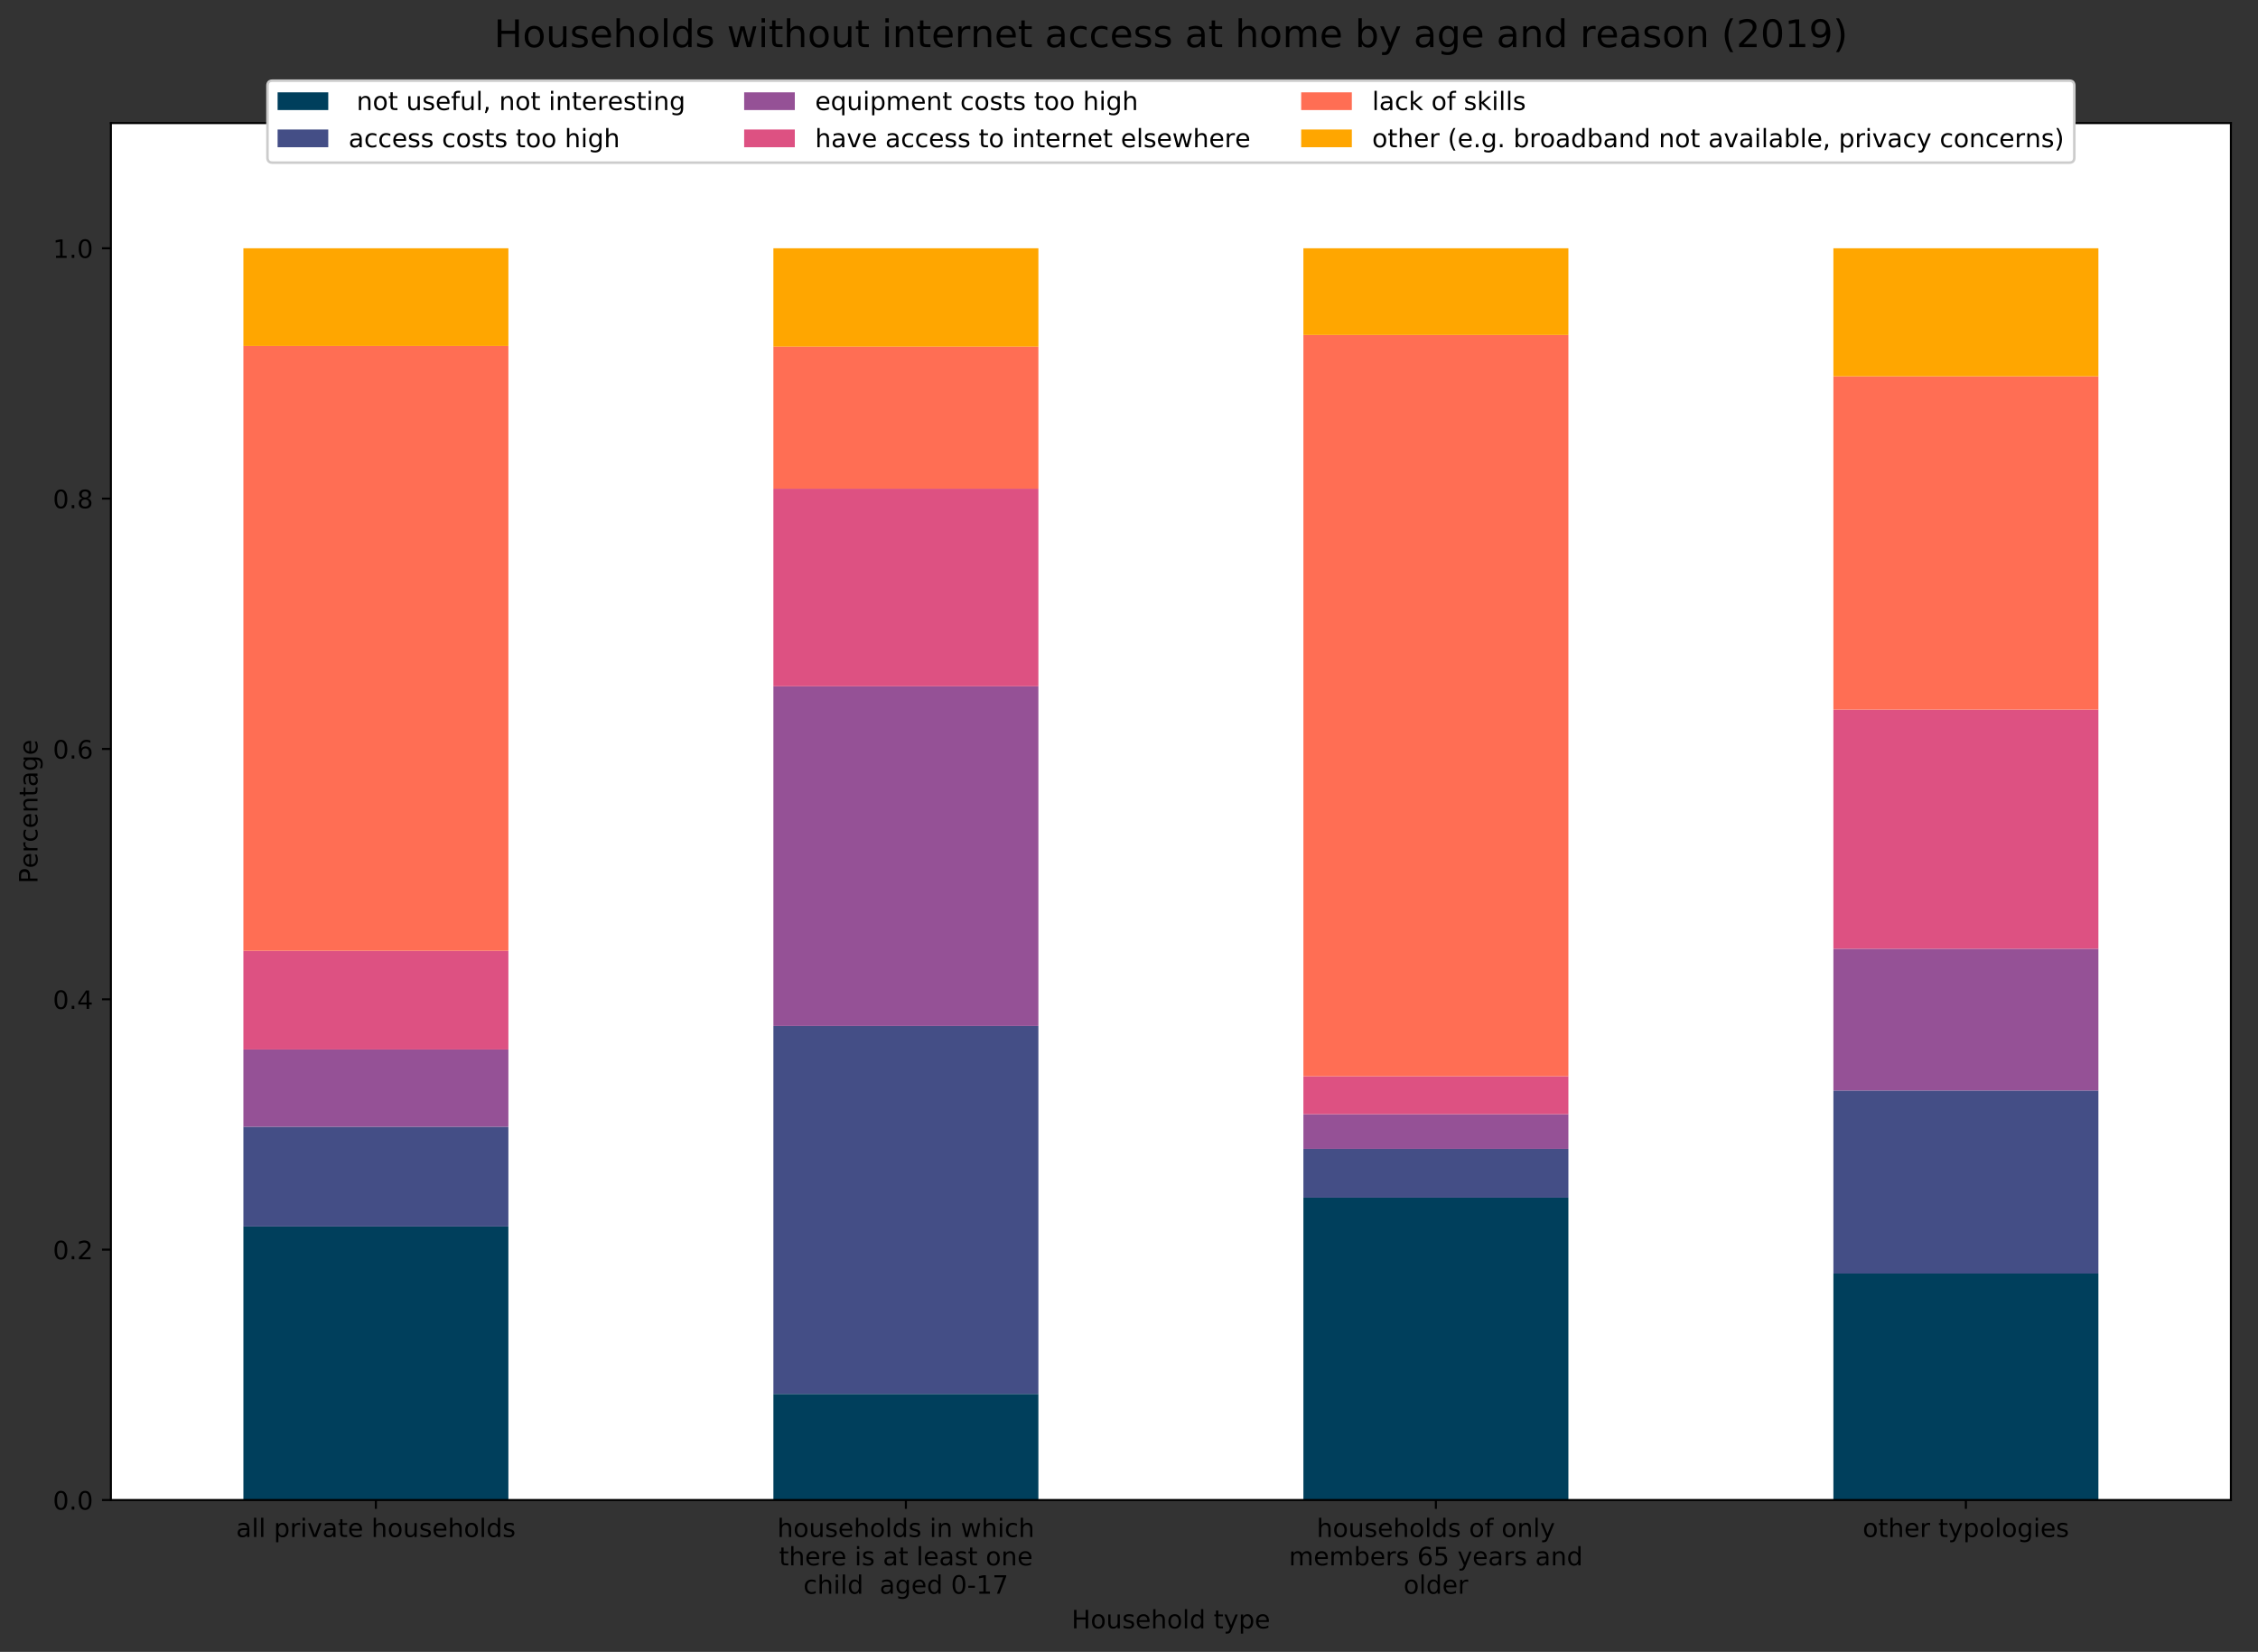 <?xml version="1.0" encoding="utf-8" standalone="no"?>
<!DOCTYPE svg PUBLIC "-//W3C//DTD SVG 1.1//EN"
  "http://www.w3.org/Graphics/SVG/1.1/DTD/svg11.dtd">
<!-- Created with matplotlib (https://matplotlib.org/) -->
<svg height="652.15pt" version="1.1" viewBox="0 0 891.481 652.15" width="891.481pt" xmlns="http://www.w3.org/2000/svg" xmlns:xlink="http://www.w3.org/1999/xlink">
 <rect x="0" y="0" width="891.481" height="652.15" fill="#333333" stroke="none"/>
 <defs>
  <style type="text/css">
*{stroke-linecap:butt;stroke-linejoin:round;}
  </style>
 </defs>
 <g id="figure_1">
  <g id="patch_1">
   <path d="M 0 652.15 
L 891.481 652.15 
L 891.481 0 
L 0 0 
z
" style="fill:none;"/>
  </g>
  <g id="axes_1">
   <g id="patch_2">
    <path d="M 43.781 592.198 
L 880.781 592.198 
L 880.781 48.598 
L 43.781 48.598 
z
" style="fill:#ffffff;"/>
   </g>
   <g id="patch_3">
    <path clip-path="url(#p4913db0844)" d="M 96.094 592.198 
L 200.719 592.198 
L 200.719 484.214 
L 96.094 484.214 
z
" style="fill:#003f5c;"/>
   </g>
   <g id="patch_4">
    <path clip-path="url(#p4913db0844)" d="M 305.344 592.198 
L 409.969 592.198 
L 409.969 550.311 
L 305.344 550.311 
z
" style="fill:#003f5c;"/>
   </g>
   <g id="patch_5">
    <path clip-path="url(#p4913db0844)" d="M 514.594 592.198 
L 619.219 592.198 
L 619.219 472.824 
L 514.594 472.824 
z
" style="fill:#003f5c;"/>
   </g>
   <g id="patch_6">
    <path clip-path="url(#p4913db0844)" d="M 723.844 592.198 
L 828.469 592.198 
L 828.469 502.802 
L 723.844 502.802 
z
" style="fill:#003f5c;"/>
   </g>
   <g id="patch_7">
    <path clip-path="url(#p4913db0844)" d="M 96.094 484.214 
L 200.719 484.214 
L 200.719 444.832 
L 96.094 444.832 
z
" style="fill:#444e86;"/>
   </g>
   <g id="patch_8">
    <path clip-path="url(#p4913db0844)" d="M 305.344 550.311 
L 409.969 550.311 
L 409.969 405.054 
L 305.344 405.054 
z
" style="fill:#444e86;"/>
   </g>
   <g id="patch_9">
    <path clip-path="url(#p4913db0844)" d="M 514.594 472.824 
L 619.219 472.824 
L 619.219 453.57 
L 514.594 453.57 
z
" style="fill:#444e86;"/>
   </g>
   <g id="patch_10">
    <path clip-path="url(#p4913db0844)" d="M 723.844 502.802 
L 828.469 502.802 
L 828.469 430.534 
L 723.844 430.534 
z
" style="fill:#444e86;"/>
   </g>
   <g id="patch_11">
    <path clip-path="url(#p4913db0844)" d="M 96.094 444.832 
L 200.719 444.832 
L 200.719 414.343 
L 96.094 414.343 
z
" style="fill:#955196;"/>
   </g>
   <g id="patch_12">
    <path clip-path="url(#p4913db0844)" d="M 305.344 405.054 
L 409.969 405.054 
L 409.969 270.941 
L 305.344 270.941 
z
" style="fill:#955196;"/>
   </g>
   <g id="patch_13">
    <path clip-path="url(#p4913db0844)" d="M 514.594 453.57 
L 619.219 453.57 
L 619.219 439.878 
L 514.594 439.878 
z
" style="fill:#955196;"/>
   </g>
   <g id="patch_14">
    <path clip-path="url(#p4913db0844)" d="M 723.844 430.534 
L 828.469 430.534 
L 828.469 374.557 
L 723.844 374.557 
z
" style="fill:#955196;"/>
   </g>
   <g id="patch_15">
    <path clip-path="url(#p4913db0844)" d="M 96.094 414.343 
L 200.719 414.343 
L 200.719 375.384 
L 96.094 375.384 
z
" style="fill:#dd5182;"/>
   </g>
   <g id="patch_16">
    <path clip-path="url(#p4913db0844)" d="M 305.344 270.941 
L 409.969 270.941 
L 409.969 192.933 
L 305.344 192.933 
z
" style="fill:#dd5182;"/>
   </g>
   <g id="patch_17">
    <path clip-path="url(#p4913db0844)" d="M 514.594 439.878 
L 619.219 439.878 
L 619.219 424.903 
L 514.594 424.903 
z
" style="fill:#dd5182;"/>
   </g>
   <g id="patch_18">
    <path clip-path="url(#p4913db0844)" d="M 723.844 374.557 
L 828.469 374.557 
L 828.469 280.149 
L 723.844 280.149 
z
" style="fill:#dd5182;"/>
   </g>
   <g id="patch_19">
    <path clip-path="url(#p4913db0844)" d="M 96.094 375.384 
L 200.719 375.384 
L 200.719 136.551 
L 96.094 136.551 
z
" style="fill:#ff6e54;"/>
   </g>
   <g id="patch_20">
    <path clip-path="url(#p4913db0844)" d="M 305.344 192.933 
L 409.969 192.933 
L 409.969 136.828 
L 305.344 136.828 
z
" style="fill:#ff6e54;"/>
   </g>
   <g id="patch_21">
    <path clip-path="url(#p4913db0844)" d="M 514.594 424.903 
L 619.219 424.903 
L 619.219 132.245 
L 514.594 132.245 
z
" style="fill:#ff6e54;"/>
   </g>
   <g id="patch_22">
    <path clip-path="url(#p4913db0844)" d="M 723.844 280.149 
L 828.469 280.149 
L 828.469 148.562 
L 723.844 148.562 
z
" style="fill:#ff6e54;"/>
   </g>
   <g id="patch_23">
    <path clip-path="url(#p4913db0844)" d="M 96.094 136.551 
L 200.719 136.551 
L 200.719 98.016 
L 96.094 98.016 
z
" style="fill:#ffa600;"/>
   </g>
   <g id="patch_24">
    <path clip-path="url(#p4913db0844)" d="M 305.344 136.828 
L 409.969 136.828 
L 409.969 98.016 
L 305.344 98.016 
z
" style="fill:#ffa600;"/>
   </g>
   <g id="patch_25">
    <path clip-path="url(#p4913db0844)" d="M 514.594 132.245 
L 619.219 132.245 
L 619.219 98.016 
L 514.594 98.016 
z
" style="fill:#ffa600;"/>
   </g>
   <g id="patch_26">
    <path clip-path="url(#p4913db0844)" d="M 723.844 148.562 
L 828.469 148.562 
L 828.469 98.016 
L 723.844 98.016 
z
" style="fill:#ffa600;"/>
   </g>
   <g id="matplotlib.axis_1">
    <g id="xtick_1">
     <g id="line2d_1">
      <defs>
       <path d="M 0 0 
L 0 3.5 
" id="m385affd846" style="stroke:#000000;stroke-width:0.8;"/>
      </defs>
      <g>
       <use style="stroke:#000000;stroke-width:0.8;" x="148.406" xlink:href="#m385affd846" y="592.198"/>
      </g>
     </g>
     <g id="text_1">
      <!-- all private households -->
      <defs>
       <path d="M 34.281 27.484 
Q 23.391 27.484 19.188 25 
Q 14.984 22.516 14.984 16.5 
Q 14.984 11.719 18.141 8.906 
Q 21.297 6.109 26.703 6.109 
Q 34.188 6.109 38.703 11.406 
Q 43.219 16.703 43.219 25.484 
L 43.219 27.484 
z
M 52.203 31.203 
L 52.203 0 
L 43.219 0 
L 43.219 8.297 
Q 40.141 3.328 35.547 0.953 
Q 30.953 -1.422 24.312 -1.422 
Q 15.922 -1.422 10.953 3.297 
Q 6 8.016 6 15.922 
Q 6 25.141 12.172 29.828 
Q 18.359 34.516 30.609 34.516 
L 43.219 34.516 
L 43.219 35.406 
Q 43.219 41.609 39.141 45 
Q 35.062 48.391 27.688 48.391 
Q 23 48.391 18.547 47.266 
Q 14.109 46.141 10.016 43.891 
L 10.016 52.203 
Q 14.938 54.109 19.578 55.047 
Q 24.219 56 28.609 56 
Q 40.484 56 46.344 49.844 
Q 52.203 43.703 52.203 31.203 
z
" id="DejaVuSans-97"/>
       <path d="M 9.422 75.984 
L 18.406 75.984 
L 18.406 0 
L 9.422 0 
z
" id="DejaVuSans-108"/>
       <path id="DejaVuSans-32"/>
       <path d="M 18.109 8.203 
L 18.109 -20.797 
L 9.078 -20.797 
L 9.078 54.688 
L 18.109 54.688 
L 18.109 46.391 
Q 20.953 51.266 25.266 53.625 
Q 29.594 56 35.594 56 
Q 45.562 56 51.781 48.094 
Q 58.016 40.188 58.016 27.297 
Q 58.016 14.406 51.781 6.484 
Q 45.562 -1.422 35.594 -1.422 
Q 29.594 -1.422 25.266 0.953 
Q 20.953 3.328 18.109 8.203 
z
M 48.688 27.297 
Q 48.688 37.203 44.609 42.844 
Q 40.531 48.484 33.406 48.484 
Q 26.266 48.484 22.188 42.844 
Q 18.109 37.203 18.109 27.297 
Q 18.109 17.391 22.188 11.75 
Q 26.266 6.109 33.406 6.109 
Q 40.531 6.109 44.609 11.75 
Q 48.688 17.391 48.688 27.297 
z
" id="DejaVuSans-112"/>
       <path d="M 41.109 46.297 
Q 39.594 47.172 37.812 47.578 
Q 36.031 48 33.891 48 
Q 26.266 48 22.188 43.047 
Q 18.109 38.094 18.109 28.812 
L 18.109 0 
L 9.078 0 
L 9.078 54.688 
L 18.109 54.688 
L 18.109 46.188 
Q 20.953 51.172 25.484 53.578 
Q 30.031 56 36.531 56 
Q 37.453 56 38.578 55.875 
Q 39.703 55.766 41.062 55.516 
z
" id="DejaVuSans-114"/>
       <path d="M 9.422 54.688 
L 18.406 54.688 
L 18.406 0 
L 9.422 0 
z
M 9.422 75.984 
L 18.406 75.984 
L 18.406 64.594 
L 9.422 64.594 
z
" id="DejaVuSans-105"/>
       <path d="M 2.984 54.688 
L 12.5 54.688 
L 29.594 8.797 
L 46.688 54.688 
L 56.203 54.688 
L 35.688 0 
L 23.484 0 
z
" id="DejaVuSans-118"/>
       <path d="M 18.312 70.219 
L 18.312 54.688 
L 36.812 54.688 
L 36.812 47.703 
L 18.312 47.703 
L 18.312 18.016 
Q 18.312 11.328 20.141 9.422 
Q 21.969 7.516 27.594 7.516 
L 36.812 7.516 
L 36.812 0 
L 27.594 0 
Q 17.188 0 13.234 3.875 
Q 9.281 7.766 9.281 18.016 
L 9.281 47.703 
L 2.688 47.703 
L 2.688 54.688 
L 9.281 54.688 
L 9.281 70.219 
z
" id="DejaVuSans-116"/>
       <path d="M 56.203 29.594 
L 56.203 25.203 
L 14.891 25.203 
Q 15.484 15.922 20.484 11.062 
Q 25.484 6.203 34.422 6.203 
Q 39.594 6.203 44.453 7.469 
Q 49.312 8.734 54.109 11.281 
L 54.109 2.781 
Q 49.266 0.734 44.188 -0.344 
Q 39.109 -1.422 33.891 -1.422 
Q 20.797 -1.422 13.156 6.188 
Q 5.516 13.812 5.516 26.812 
Q 5.516 40.234 12.766 48.109 
Q 20.016 56 32.328 56 
Q 43.359 56 49.781 48.891 
Q 56.203 41.797 56.203 29.594 
z
M 47.219 32.234 
Q 47.125 39.594 43.094 43.984 
Q 39.062 48.391 32.422 48.391 
Q 24.906 48.391 20.391 44.141 
Q 15.875 39.891 15.188 32.172 
z
" id="DejaVuSans-101"/>
       <path d="M 54.891 33.016 
L 54.891 0 
L 45.906 0 
L 45.906 32.719 
Q 45.906 40.484 42.875 44.328 
Q 39.844 48.188 33.797 48.188 
Q 26.516 48.188 22.312 43.547 
Q 18.109 38.922 18.109 30.906 
L 18.109 0 
L 9.078 0 
L 9.078 75.984 
L 18.109 75.984 
L 18.109 46.188 
Q 21.344 51.125 25.703 53.562 
Q 30.078 56 35.797 56 
Q 45.219 56 50.047 50.172 
Q 54.891 44.344 54.891 33.016 
z
" id="DejaVuSans-104"/>
       <path d="M 30.609 48.391 
Q 23.391 48.391 19.188 42.75 
Q 14.984 37.109 14.984 27.297 
Q 14.984 17.484 19.156 11.844 
Q 23.344 6.203 30.609 6.203 
Q 37.797 6.203 41.984 11.859 
Q 46.188 17.531 46.188 27.297 
Q 46.188 37.016 41.984 42.703 
Q 37.797 48.391 30.609 48.391 
z
M 30.609 56 
Q 42.328 56 49.016 48.375 
Q 55.719 40.766 55.719 27.297 
Q 55.719 13.875 49.016 6.219 
Q 42.328 -1.422 30.609 -1.422 
Q 18.844 -1.422 12.172 6.219 
Q 5.516 13.875 5.516 27.297 
Q 5.516 40.766 12.172 48.375 
Q 18.844 56 30.609 56 
z
" id="DejaVuSans-111"/>
       <path d="M 8.5 21.578 
L 8.5 54.688 
L 17.484 54.688 
L 17.484 21.922 
Q 17.484 14.156 20.5 10.266 
Q 23.531 6.391 29.594 6.391 
Q 36.859 6.391 41.078 11.031 
Q 45.312 15.672 45.312 23.688 
L 45.312 54.688 
L 54.297 54.688 
L 54.297 0 
L 45.312 0 
L 45.312 8.406 
Q 42.047 3.422 37.719 1 
Q 33.406 -1.422 27.688 -1.422 
Q 18.266 -1.422 13.375 4.438 
Q 8.5 10.297 8.5 21.578 
z
M 31.109 56 
z
" id="DejaVuSans-117"/>
       <path d="M 44.281 53.078 
L 44.281 44.578 
Q 40.484 46.531 36.375 47.5 
Q 32.281 48.484 27.875 48.484 
Q 21.188 48.484 17.844 46.438 
Q 14.5 44.391 14.5 40.281 
Q 14.5 37.156 16.891 35.375 
Q 19.281 33.594 26.516 31.984 
L 29.594 31.297 
Q 39.156 29.25 43.188 25.516 
Q 47.219 21.781 47.219 15.094 
Q 47.219 7.469 41.188 3.016 
Q 35.156 -1.422 24.609 -1.422 
Q 20.219 -1.422 15.453 -0.562 
Q 10.688 0.297 5.422 2 
L 5.422 11.281 
Q 10.406 8.688 15.234 7.391 
Q 20.062 6.109 24.812 6.109 
Q 31.156 6.109 34.562 8.281 
Q 37.984 10.453 37.984 14.406 
Q 37.984 18.062 35.516 20.016 
Q 33.062 21.969 24.703 23.781 
L 21.578 24.516 
Q 13.234 26.266 9.516 29.906 
Q 5.812 33.547 5.812 39.891 
Q 5.812 47.609 11.281 51.797 
Q 16.75 56 26.812 56 
Q 31.781 56 36.172 55.266 
Q 40.578 54.547 44.281 53.078 
z
" id="DejaVuSans-115"/>
       <path d="M 45.406 46.391 
L 45.406 75.984 
L 54.391 75.984 
L 54.391 0 
L 45.406 0 
L 45.406 8.203 
Q 42.578 3.328 38.25 0.953 
Q 33.938 -1.422 27.875 -1.422 
Q 17.969 -1.422 11.734 6.484 
Q 5.516 14.406 5.516 27.297 
Q 5.516 40.188 11.734 48.094 
Q 17.969 56 27.875 56 
Q 33.938 56 38.25 53.625 
Q 42.578 51.266 45.406 46.391 
z
M 14.797 27.297 
Q 14.797 17.391 18.875 11.75 
Q 22.953 6.109 30.078 6.109 
Q 37.203 6.109 41.297 11.75 
Q 45.406 17.391 45.406 27.297 
Q 45.406 37.203 41.297 42.844 
Q 37.203 48.484 30.078 48.484 
Q 22.953 48.484 18.875 42.844 
Q 14.797 37.203 14.797 27.297 
z
" id="DejaVuSans-100"/>
      </defs>
      <g transform="translate(93.233 606.796)scale(0.1 -0.1)">
       <use xlink:href="#DejaVuSans-97"/>
       <use x="61.279" xlink:href="#DejaVuSans-108"/>
       <use x="89.062" xlink:href="#DejaVuSans-108"/>
       <use x="116.846" xlink:href="#DejaVuSans-32"/>
       <use x="148.633" xlink:href="#DejaVuSans-112"/>
       <use x="212.109" xlink:href="#DejaVuSans-114"/>
       <use x="253.223" xlink:href="#DejaVuSans-105"/>
       <use x="281.006" xlink:href="#DejaVuSans-118"/>
       <use x="340.186" xlink:href="#DejaVuSans-97"/>
       <use x="401.465" xlink:href="#DejaVuSans-116"/>
       <use x="440.674" xlink:href="#DejaVuSans-101"/>
       <use x="502.197" xlink:href="#DejaVuSans-32"/>
       <use x="533.984" xlink:href="#DejaVuSans-104"/>
       <use x="597.363" xlink:href="#DejaVuSans-111"/>
       <use x="658.545" xlink:href="#DejaVuSans-117"/>
       <use x="721.924" xlink:href="#DejaVuSans-115"/>
       <use x="774.023" xlink:href="#DejaVuSans-101"/>
       <use x="835.547" xlink:href="#DejaVuSans-104"/>
       <use x="898.926" xlink:href="#DejaVuSans-111"/>
       <use x="960.107" xlink:href="#DejaVuSans-108"/>
       <use x="987.891" xlink:href="#DejaVuSans-100"/>
       <use x="1051.367" xlink:href="#DejaVuSans-115"/>
      </g>
     </g>
    </g>
    <g id="xtick_2">
     <g id="line2d_2">
      <g>
       <use style="stroke:#000000;stroke-width:0.8;" x="357.656" xlink:href="#m385affd846" y="592.198"/>
      </g>
     </g>
     <g id="text_2">
      <!-- households in which -->
      <defs>
       <path d="M 54.891 33.016 
L 54.891 0 
L 45.906 0 
L 45.906 32.719 
Q 45.906 40.484 42.875 44.328 
Q 39.844 48.188 33.797 48.188 
Q 26.516 48.188 22.312 43.547 
Q 18.109 38.922 18.109 30.906 
L 18.109 0 
L 9.078 0 
L 9.078 54.688 
L 18.109 54.688 
L 18.109 46.188 
Q 21.344 51.125 25.703 53.562 
Q 30.078 56 35.797 56 
Q 45.219 56 50.047 50.172 
Q 54.891 44.344 54.891 33.016 
z
" id="DejaVuSans-110"/>
       <path d="M 4.203 54.688 
L 13.188 54.688 
L 24.422 12.016 
L 35.594 54.688 
L 46.188 54.688 
L 57.422 12.016 
L 68.609 54.688 
L 77.594 54.688 
L 63.281 0 
L 52.688 0 
L 40.922 44.828 
L 29.109 0 
L 18.5 0 
z
" id="DejaVuSans-119"/>
       <path d="M 48.781 52.594 
L 48.781 44.188 
Q 44.969 46.297 41.141 47.344 
Q 37.312 48.391 33.406 48.391 
Q 24.656 48.391 19.812 42.844 
Q 14.984 37.312 14.984 27.297 
Q 14.984 17.281 19.812 11.734 
Q 24.656 6.203 33.406 6.203 
Q 37.312 6.203 41.141 7.25 
Q 44.969 8.297 48.781 10.406 
L 48.781 2.094 
Q 45.016 0.344 40.984 -0.531 
Q 36.969 -1.422 32.422 -1.422 
Q 20.062 -1.422 12.781 6.344 
Q 5.516 14.109 5.516 27.297 
Q 5.516 40.672 12.859 48.328 
Q 20.219 56 33.016 56 
Q 37.156 56 41.109 55.141 
Q 45.062 54.297 48.781 52.594 
z
" id="DejaVuSans-99"/>
      </defs>
      <g transform="translate(306.881 606.796)scale(0.1 -0.1)">
       <use xlink:href="#DejaVuSans-104"/>
       <use x="63.379" xlink:href="#DejaVuSans-111"/>
       <use x="124.561" xlink:href="#DejaVuSans-117"/>
       <use x="187.939" xlink:href="#DejaVuSans-115"/>
       <use x="240.039" xlink:href="#DejaVuSans-101"/>
       <use x="301.562" xlink:href="#DejaVuSans-104"/>
       <use x="364.941" xlink:href="#DejaVuSans-111"/>
       <use x="426.123" xlink:href="#DejaVuSans-108"/>
       <use x="453.906" xlink:href="#DejaVuSans-100"/>
       <use x="517.383" xlink:href="#DejaVuSans-115"/>
       <use x="569.482" xlink:href="#DejaVuSans-32"/>
       <use x="601.27" xlink:href="#DejaVuSans-105"/>
       <use x="629.053" xlink:href="#DejaVuSans-110"/>
       <use x="692.432" xlink:href="#DejaVuSans-32"/>
       <use x="724.219" xlink:href="#DejaVuSans-119"/>
       <use x="806.006" xlink:href="#DejaVuSans-104"/>
       <use x="869.385" xlink:href="#DejaVuSans-105"/>
       <use x="897.168" xlink:href="#DejaVuSans-99"/>
       <use x="952.148" xlink:href="#DejaVuSans-104"/>
      </g>
      <!-- there is at least one -->
      <g transform="translate(307.547 617.994)scale(0.1 -0.1)">
       <use xlink:href="#DejaVuSans-116"/>
       <use x="39.209" xlink:href="#DejaVuSans-104"/>
       <use x="102.588" xlink:href="#DejaVuSans-101"/>
       <use x="164.111" xlink:href="#DejaVuSans-114"/>
       <use x="205.193" xlink:href="#DejaVuSans-101"/>
       <use x="266.717" xlink:href="#DejaVuSans-32"/>
       <use x="298.504" xlink:href="#DejaVuSans-105"/>
       <use x="326.287" xlink:href="#DejaVuSans-115"/>
       <use x="378.387" xlink:href="#DejaVuSans-32"/>
       <use x="410.174" xlink:href="#DejaVuSans-97"/>
       <use x="471.453" xlink:href="#DejaVuSans-116"/>
       <use x="510.662" xlink:href="#DejaVuSans-32"/>
       <use x="542.449" xlink:href="#DejaVuSans-108"/>
       <use x="570.232" xlink:href="#DejaVuSans-101"/>
       <use x="631.756" xlink:href="#DejaVuSans-97"/>
       <use x="693.035" xlink:href="#DejaVuSans-115"/>
       <use x="745.135" xlink:href="#DejaVuSans-116"/>
       <use x="784.344" xlink:href="#DejaVuSans-32"/>
       <use x="816.131" xlink:href="#DejaVuSans-111"/>
       <use x="877.312" xlink:href="#DejaVuSans-110"/>
       <use x="940.691" xlink:href="#DejaVuSans-101"/>
      </g>
      <!-- child  aged 0-17 -->
      <defs>
       <path d="M 45.406 27.984 
Q 45.406 37.75 41.375 43.109 
Q 37.359 48.484 30.078 48.484 
Q 22.859 48.484 18.828 43.109 
Q 14.797 37.75 14.797 27.984 
Q 14.797 18.266 18.828 12.891 
Q 22.859 7.516 30.078 7.516 
Q 37.359 7.516 41.375 12.891 
Q 45.406 18.266 45.406 27.984 
z
M 54.391 6.781 
Q 54.391 -7.172 48.188 -13.984 
Q 42 -20.797 29.203 -20.797 
Q 24.469 -20.797 20.266 -20.094 
Q 16.062 -19.391 12.109 -17.922 
L 12.109 -9.188 
Q 16.062 -11.328 19.922 -12.344 
Q 23.781 -13.375 27.781 -13.375 
Q 36.625 -13.375 41.016 -8.766 
Q 45.406 -4.156 45.406 5.172 
L 45.406 9.625 
Q 42.625 4.781 38.281 2.391 
Q 33.938 0 27.875 0 
Q 17.828 0 11.672 7.656 
Q 5.516 15.328 5.516 27.984 
Q 5.516 40.672 11.672 48.328 
Q 17.828 56 27.875 56 
Q 33.938 56 38.281 53.609 
Q 42.625 51.219 45.406 46.391 
L 45.406 54.688 
L 54.391 54.688 
z
" id="DejaVuSans-103"/>
       <path d="M 31.781 66.406 
Q 24.172 66.406 20.328 58.906 
Q 16.5 51.422 16.5 36.375 
Q 16.5 21.391 20.328 13.891 
Q 24.172 6.391 31.781 6.391 
Q 39.453 6.391 43.281 13.891 
Q 47.125 21.391 47.125 36.375 
Q 47.125 51.422 43.281 58.906 
Q 39.453 66.406 31.781 66.406 
z
M 31.781 74.219 
Q 44.047 74.219 50.516 64.516 
Q 56.984 54.828 56.984 36.375 
Q 56.984 17.969 50.516 8.266 
Q 44.047 -1.422 31.781 -1.422 
Q 19.531 -1.422 13.062 8.266 
Q 6.594 17.969 6.594 36.375 
Q 6.594 54.828 13.062 64.516 
Q 19.531 74.219 31.781 74.219 
z
" id="DejaVuSans-48"/>
       <path d="M 4.891 31.391 
L 31.203 31.391 
L 31.203 23.391 
L 4.891 23.391 
z
" id="DejaVuSans-45"/>
       <path d="M 12.406 8.297 
L 28.516 8.297 
L 28.516 63.922 
L 10.984 60.406 
L 10.984 69.391 
L 28.422 72.906 
L 38.281 72.906 
L 38.281 8.297 
L 54.391 8.297 
L 54.391 0 
L 12.406 0 
z
" id="DejaVuSans-49"/>
       <path d="M 8.203 72.906 
L 55.078 72.906 
L 55.078 68.703 
L 28.609 0 
L 18.312 0 
L 43.219 64.594 
L 8.203 64.594 
z
" id="DejaVuSans-55"/>
      </defs>
      <g transform="translate(317.182 629.192)scale(0.1 -0.1)">
       <use xlink:href="#DejaVuSans-99"/>
       <use x="54.98" xlink:href="#DejaVuSans-104"/>
       <use x="118.359" xlink:href="#DejaVuSans-105"/>
       <use x="146.143" xlink:href="#DejaVuSans-108"/>
       <use x="173.926" xlink:href="#DejaVuSans-100"/>
       <use x="237.402" xlink:href="#DejaVuSans-32"/>
       <use x="269.189" xlink:href="#DejaVuSans-32"/>
       <use x="300.977" xlink:href="#DejaVuSans-97"/>
       <use x="362.256" xlink:href="#DejaVuSans-103"/>
       <use x="425.732" xlink:href="#DejaVuSans-101"/>
       <use x="487.256" xlink:href="#DejaVuSans-100"/>
       <use x="550.732" xlink:href="#DejaVuSans-32"/>
       <use x="582.52" xlink:href="#DejaVuSans-48"/>
       <use x="646.143" xlink:href="#DejaVuSans-45"/>
       <use x="682.227" xlink:href="#DejaVuSans-49"/>
       <use x="745.85" xlink:href="#DejaVuSans-55"/>
      </g>
     </g>
    </g>
    <g id="xtick_3">
     <g id="line2d_3">
      <g>
       <use style="stroke:#000000;stroke-width:0.8;" x="566.906" xlink:href="#m385affd846" y="592.198"/>
      </g>
     </g>
     <g id="text_3">
      <!-- households of only -->
      <defs>
       <path d="M 37.109 75.984 
L 37.109 68.5 
L 28.516 68.5 
Q 23.688 68.5 21.797 66.547 
Q 19.922 64.594 19.922 59.516 
L 19.922 54.688 
L 34.719 54.688 
L 34.719 47.703 
L 19.922 47.703 
L 19.922 0 
L 10.891 0 
L 10.891 47.703 
L 2.297 47.703 
L 2.297 54.688 
L 10.891 54.688 
L 10.891 58.5 
Q 10.891 67.625 15.141 71.797 
Q 19.391 75.984 28.609 75.984 
z
" id="DejaVuSans-102"/>
       <path d="M 32.172 -5.078 
Q 28.375 -14.844 24.75 -17.812 
Q 21.141 -20.797 15.094 -20.797 
L 7.906 -20.797 
L 7.906 -13.281 
L 13.188 -13.281 
Q 16.891 -13.281 18.938 -11.516 
Q 21 -9.766 23.484 -3.219 
L 25.094 0.875 
L 2.984 54.688 
L 12.5 54.688 
L 29.594 11.922 
L 46.688 54.688 
L 56.203 54.688 
z
" id="DejaVuSans-121"/>
      </defs>
      <g transform="translate(519.858 606.796)scale(0.1 -0.1)">
       <use xlink:href="#DejaVuSans-104"/>
       <use x="63.379" xlink:href="#DejaVuSans-111"/>
       <use x="124.561" xlink:href="#DejaVuSans-117"/>
       <use x="187.939" xlink:href="#DejaVuSans-115"/>
       <use x="240.039" xlink:href="#DejaVuSans-101"/>
       <use x="301.562" xlink:href="#DejaVuSans-104"/>
       <use x="364.941" xlink:href="#DejaVuSans-111"/>
       <use x="426.123" xlink:href="#DejaVuSans-108"/>
       <use x="453.906" xlink:href="#DejaVuSans-100"/>
       <use x="517.383" xlink:href="#DejaVuSans-115"/>
       <use x="569.482" xlink:href="#DejaVuSans-32"/>
       <use x="601.27" xlink:href="#DejaVuSans-111"/>
       <use x="662.451" xlink:href="#DejaVuSans-102"/>
       <use x="697.656" xlink:href="#DejaVuSans-32"/>
       <use x="729.443" xlink:href="#DejaVuSans-111"/>
       <use x="790.625" xlink:href="#DejaVuSans-110"/>
       <use x="854.004" xlink:href="#DejaVuSans-108"/>
       <use x="881.787" xlink:href="#DejaVuSans-121"/>
      </g>
      <!-- members 65 years and -->
      <defs>
       <path d="M 52 44.188 
Q 55.375 50.25 60.062 53.125 
Q 64.75 56 71.094 56 
Q 79.641 56 84.281 50.016 
Q 88.922 44.047 88.922 33.016 
L 88.922 0 
L 79.891 0 
L 79.891 32.719 
Q 79.891 40.578 77.094 44.375 
Q 74.312 48.188 68.609 48.188 
Q 61.625 48.188 57.562 43.547 
Q 53.516 38.922 53.516 30.906 
L 53.516 0 
L 44.484 0 
L 44.484 32.719 
Q 44.484 40.625 41.703 44.406 
Q 38.922 48.188 33.109 48.188 
Q 26.219 48.188 22.156 43.531 
Q 18.109 38.875 18.109 30.906 
L 18.109 0 
L 9.078 0 
L 9.078 54.688 
L 18.109 54.688 
L 18.109 46.188 
Q 21.188 51.219 25.484 53.609 
Q 29.781 56 35.688 56 
Q 41.656 56 45.828 52.969 
Q 50 49.953 52 44.188 
z
" id="DejaVuSans-109"/>
       <path d="M 48.688 27.297 
Q 48.688 37.203 44.609 42.844 
Q 40.531 48.484 33.406 48.484 
Q 26.266 48.484 22.188 42.844 
Q 18.109 37.203 18.109 27.297 
Q 18.109 17.391 22.188 11.75 
Q 26.266 6.109 33.406 6.109 
Q 40.531 6.109 44.609 11.75 
Q 48.688 17.391 48.688 27.297 
z
M 18.109 46.391 
Q 20.953 51.266 25.266 53.625 
Q 29.594 56 35.594 56 
Q 45.562 56 51.781 48.094 
Q 58.016 40.188 58.016 27.297 
Q 58.016 14.406 51.781 6.484 
Q 45.562 -1.422 35.594 -1.422 
Q 29.594 -1.422 25.266 0.953 
Q 20.953 3.328 18.109 8.203 
L 18.109 0 
L 9.078 0 
L 9.078 75.984 
L 18.109 75.984 
z
" id="DejaVuSans-98"/>
       <path d="M 33.016 40.375 
Q 26.375 40.375 22.484 35.828 
Q 18.609 31.297 18.609 23.391 
Q 18.609 15.531 22.484 10.953 
Q 26.375 6.391 33.016 6.391 
Q 39.656 6.391 43.531 10.953 
Q 47.406 15.531 47.406 23.391 
Q 47.406 31.297 43.531 35.828 
Q 39.656 40.375 33.016 40.375 
z
M 52.594 71.297 
L 52.594 62.312 
Q 48.875 64.062 45.094 64.984 
Q 41.312 65.922 37.594 65.922 
Q 27.828 65.922 22.672 59.328 
Q 17.531 52.734 16.797 39.406 
Q 19.672 43.656 24.016 45.922 
Q 28.375 48.188 33.594 48.188 
Q 44.578 48.188 50.953 41.516 
Q 57.328 34.859 57.328 23.391 
Q 57.328 12.156 50.688 5.359 
Q 44.047 -1.422 33.016 -1.422 
Q 20.359 -1.422 13.672 8.266 
Q 6.984 17.969 6.984 36.375 
Q 6.984 53.656 15.188 63.938 
Q 23.391 74.219 37.203 74.219 
Q 40.922 74.219 44.703 73.484 
Q 48.484 72.75 52.594 71.297 
z
" id="DejaVuSans-54"/>
       <path d="M 10.797 72.906 
L 49.516 72.906 
L 49.516 64.594 
L 19.828 64.594 
L 19.828 46.734 
Q 21.969 47.469 24.109 47.828 
Q 26.266 48.188 28.422 48.188 
Q 40.625 48.188 47.75 41.5 
Q 54.891 34.812 54.891 23.391 
Q 54.891 11.625 47.562 5.094 
Q 40.234 -1.422 26.906 -1.422 
Q 22.312 -1.422 17.547 -0.641 
Q 12.797 0.141 7.719 1.703 
L 7.719 11.625 
Q 12.109 9.234 16.797 8.062 
Q 21.484 6.891 26.703 6.891 
Q 35.156 6.891 40.078 11.328 
Q 45.016 15.766 45.016 23.391 
Q 45.016 31 40.078 35.438 
Q 35.156 39.891 26.703 39.891 
Q 22.75 39.891 18.812 39.016 
Q 14.891 38.141 10.797 36.281 
z
" id="DejaVuSans-53"/>
      </defs>
      <g transform="translate(508.881 617.994)scale(0.1 -0.1)">
       <use xlink:href="#DejaVuSans-109"/>
       <use x="97.412" xlink:href="#DejaVuSans-101"/>
       <use x="158.936" xlink:href="#DejaVuSans-109"/>
       <use x="256.348" xlink:href="#DejaVuSans-98"/>
       <use x="319.824" xlink:href="#DejaVuSans-101"/>
       <use x="381.348" xlink:href="#DejaVuSans-114"/>
       <use x="422.461" xlink:href="#DejaVuSans-115"/>
       <use x="474.561" xlink:href="#DejaVuSans-32"/>
       <use x="506.348" xlink:href="#DejaVuSans-54"/>
       <use x="569.971" xlink:href="#DejaVuSans-53"/>
       <use x="633.594" xlink:href="#DejaVuSans-32"/>
       <use x="665.381" xlink:href="#DejaVuSans-121"/>
       <use x="724.561" xlink:href="#DejaVuSans-101"/>
       <use x="786.084" xlink:href="#DejaVuSans-97"/>
       <use x="847.363" xlink:href="#DejaVuSans-114"/>
       <use x="888.477" xlink:href="#DejaVuSans-115"/>
       <use x="940.576" xlink:href="#DejaVuSans-32"/>
       <use x="972.363" xlink:href="#DejaVuSans-97"/>
       <use x="1033.643" xlink:href="#DejaVuSans-110"/>
       <use x="1097.021" xlink:href="#DejaVuSans-100"/>
      </g>
      <!-- older -->
      <g transform="translate(554.152 629.192)scale(0.1 -0.1)">
       <use xlink:href="#DejaVuSans-111"/>
       <use x="61.182" xlink:href="#DejaVuSans-108"/>
       <use x="88.965" xlink:href="#DejaVuSans-100"/>
       <use x="152.441" xlink:href="#DejaVuSans-101"/>
       <use x="213.965" xlink:href="#DejaVuSans-114"/>
      </g>
     </g>
    </g>
    <g id="xtick_4">
     <g id="line2d_4">
      <g>
       <use style="stroke:#000000;stroke-width:0.8;" x="776.156" xlink:href="#m385affd846" y="592.198"/>
      </g>
     </g>
     <g id="text_4">
      <!-- other typologies -->
      <g transform="translate(735.401 606.796)scale(0.1 -0.1)">
       <use xlink:href="#DejaVuSans-111"/>
       <use x="61.182" xlink:href="#DejaVuSans-116"/>
       <use x="100.391" xlink:href="#DejaVuSans-104"/>
       <use x="163.77" xlink:href="#DejaVuSans-101"/>
       <use x="225.293" xlink:href="#DejaVuSans-114"/>
       <use x="266.406" xlink:href="#DejaVuSans-32"/>
       <use x="298.193" xlink:href="#DejaVuSans-116"/>
       <use x="337.402" xlink:href="#DejaVuSans-121"/>
       <use x="396.582" xlink:href="#DejaVuSans-112"/>
       <use x="460.059" xlink:href="#DejaVuSans-111"/>
       <use x="521.24" xlink:href="#DejaVuSans-108"/>
       <use x="549.023" xlink:href="#DejaVuSans-111"/>
       <use x="610.205" xlink:href="#DejaVuSans-103"/>
       <use x="673.682" xlink:href="#DejaVuSans-105"/>
       <use x="701.465" xlink:href="#DejaVuSans-101"/>
       <use x="762.988" xlink:href="#DejaVuSans-115"/>
      </g>
     </g>
    </g>
    <g id="text_5">
     <!-- Household type -->
     <defs>
      <path d="M 9.812 72.906 
L 19.672 72.906 
L 19.672 43.016 
L 55.516 43.016 
L 55.516 72.906 
L 65.375 72.906 
L 65.375 0 
L 55.516 0 
L 55.516 34.719 
L 19.672 34.719 
L 19.672 0 
L 9.812 0 
z
" id="DejaVuSans-72"/>
     </defs>
     <g transform="translate(423.061 642.87)scale(0.1 -0.1)">
      <use xlink:href="#DejaVuSans-72"/>
      <use x="75.195" xlink:href="#DejaVuSans-111"/>
      <use x="136.377" xlink:href="#DejaVuSans-117"/>
      <use x="199.756" xlink:href="#DejaVuSans-115"/>
      <use x="251.855" xlink:href="#DejaVuSans-101"/>
      <use x="313.379" xlink:href="#DejaVuSans-104"/>
      <use x="376.758" xlink:href="#DejaVuSans-111"/>
      <use x="437.939" xlink:href="#DejaVuSans-108"/>
      <use x="465.723" xlink:href="#DejaVuSans-100"/>
      <use x="529.199" xlink:href="#DejaVuSans-32"/>
      <use x="560.986" xlink:href="#DejaVuSans-116"/>
      <use x="600.195" xlink:href="#DejaVuSans-121"/>
      <use x="659.375" xlink:href="#DejaVuSans-112"/>
      <use x="722.852" xlink:href="#DejaVuSans-101"/>
     </g>
    </g>
   </g>
   <g id="matplotlib.axis_2">
    <g id="ytick_1">
     <g id="line2d_5">
      <defs>
       <path d="M 0 0 
L -3.5 0 
" id="mc4e991438f" style="stroke:#000000;stroke-width:0.8;"/>
      </defs>
      <g>
       <use style="stroke:#000000;stroke-width:0.8;" x="43.781" xlink:href="#mc4e991438f" y="592.198"/>
      </g>
     </g>
     <g id="text_6">
      <!-- 0.0 -->
      <defs>
       <path d="M 10.688 12.406 
L 21 12.406 
L 21 0 
L 10.688 0 
z
" id="DejaVuSans-46"/>
      </defs>
      <g transform="translate(20.878 595.997)scale(0.1 -0.1)">
       <use xlink:href="#DejaVuSans-48"/>
       <use x="63.623" xlink:href="#DejaVuSans-46"/>
       <use x="95.41" xlink:href="#DejaVuSans-48"/>
      </g>
     </g>
    </g>
    <g id="ytick_2">
     <g id="line2d_6">
      <g>
       <use style="stroke:#000000;stroke-width:0.8;" x="43.781" xlink:href="#mc4e991438f" y="493.361"/>
      </g>
     </g>
     <g id="text_7">
      <!-- 0.2 -->
      <defs>
       <path d="M 19.188 8.297 
L 53.609 8.297 
L 53.609 0 
L 7.328 0 
L 7.328 8.297 
Q 12.938 14.109 22.625 23.891 
Q 32.328 33.688 34.812 36.531 
Q 39.547 41.844 41.422 45.531 
Q 43.312 49.219 43.312 52.781 
Q 43.312 58.594 39.234 62.25 
Q 35.156 65.922 28.609 65.922 
Q 23.969 65.922 18.812 64.312 
Q 13.672 62.703 7.812 59.422 
L 7.812 69.391 
Q 13.766 71.781 18.938 73 
Q 24.125 74.219 28.422 74.219 
Q 39.75 74.219 46.484 68.547 
Q 53.219 62.891 53.219 53.422 
Q 53.219 48.922 51.531 44.891 
Q 49.859 40.875 45.406 35.406 
Q 44.188 33.984 37.641 27.219 
Q 31.109 20.453 19.188 8.297 
z
" id="DejaVuSans-50"/>
      </defs>
      <g transform="translate(20.878 497.161)scale(0.1 -0.1)">
       <use xlink:href="#DejaVuSans-48"/>
       <use x="63.623" xlink:href="#DejaVuSans-46"/>
       <use x="95.41" xlink:href="#DejaVuSans-50"/>
      </g>
     </g>
    </g>
    <g id="ytick_3">
     <g id="line2d_7">
      <g>
       <use style="stroke:#000000;stroke-width:0.8;" x="43.781" xlink:href="#mc4e991438f" y="394.525"/>
      </g>
     </g>
     <g id="text_8">
      <!-- 0.4 -->
      <defs>
       <path d="M 37.797 64.312 
L 12.891 25.391 
L 37.797 25.391 
z
M 35.203 72.906 
L 47.609 72.906 
L 47.609 25.391 
L 58.016 25.391 
L 58.016 17.188 
L 47.609 17.188 
L 47.609 0 
L 37.797 0 
L 37.797 17.188 
L 4.891 17.188 
L 4.891 26.703 
z
" id="DejaVuSans-52"/>
      </defs>
      <g transform="translate(20.878 398.324)scale(0.1 -0.1)">
       <use xlink:href="#DejaVuSans-48"/>
       <use x="63.623" xlink:href="#DejaVuSans-46"/>
       <use x="95.41" xlink:href="#DejaVuSans-52"/>
      </g>
     </g>
    </g>
    <g id="ytick_4">
     <g id="line2d_8">
      <g>
       <use style="stroke:#000000;stroke-width:0.8;" x="43.781" xlink:href="#mc4e991438f" y="295.689"/>
      </g>
     </g>
     <g id="text_9">
      <!-- 0.6 -->
      <g transform="translate(20.878 299.488)scale(0.1 -0.1)">
       <use xlink:href="#DejaVuSans-48"/>
       <use x="63.623" xlink:href="#DejaVuSans-46"/>
       <use x="95.41" xlink:href="#DejaVuSans-54"/>
      </g>
     </g>
    </g>
    <g id="ytick_5">
     <g id="line2d_9">
      <g>
       <use style="stroke:#000000;stroke-width:0.8;" x="43.781" xlink:href="#mc4e991438f" y="196.852"/>
      </g>
     </g>
     <g id="text_10">
      <!-- 0.8 -->
      <defs>
       <path d="M 31.781 34.625 
Q 24.75 34.625 20.719 30.859 
Q 16.703 27.094 16.703 20.516 
Q 16.703 13.922 20.719 10.156 
Q 24.75 6.391 31.781 6.391 
Q 38.812 6.391 42.859 10.172 
Q 46.922 13.969 46.922 20.516 
Q 46.922 27.094 42.891 30.859 
Q 38.875 34.625 31.781 34.625 
z
M 21.922 38.812 
Q 15.578 40.375 12.031 44.719 
Q 8.5 49.078 8.5 55.328 
Q 8.5 64.062 14.719 69.141 
Q 20.953 74.219 31.781 74.219 
Q 42.672 74.219 48.875 69.141 
Q 55.078 64.062 55.078 55.328 
Q 55.078 49.078 51.531 44.719 
Q 48 40.375 41.703 38.812 
Q 48.828 37.156 52.797 32.312 
Q 56.781 27.484 56.781 20.516 
Q 56.781 9.906 50.312 4.234 
Q 43.844 -1.422 31.781 -1.422 
Q 19.734 -1.422 13.25 4.234 
Q 6.781 9.906 6.781 20.516 
Q 6.781 27.484 10.781 32.312 
Q 14.797 37.156 21.922 38.812 
z
M 18.312 54.391 
Q 18.312 48.734 21.844 45.562 
Q 25.391 42.391 31.781 42.391 
Q 38.141 42.391 41.719 45.562 
Q 45.312 48.734 45.312 54.391 
Q 45.312 60.062 41.719 63.234 
Q 38.141 66.406 31.781 66.406 
Q 25.391 66.406 21.844 63.234 
Q 18.312 60.062 18.312 54.391 
z
" id="DejaVuSans-56"/>
      </defs>
      <g transform="translate(20.878 200.651)scale(0.1 -0.1)">
       <use xlink:href="#DejaVuSans-48"/>
       <use x="63.623" xlink:href="#DejaVuSans-46"/>
       <use x="95.41" xlink:href="#DejaVuSans-56"/>
      </g>
     </g>
    </g>
    <g id="ytick_6">
     <g id="line2d_10">
      <g>
       <use style="stroke:#000000;stroke-width:0.8;" x="43.781" xlink:href="#mc4e991438f" y="98.016"/>
      </g>
     </g>
     <g id="text_11">
      <!-- 1.0 -->
      <g transform="translate(20.878 101.815)scale(0.1 -0.1)">
       <use xlink:href="#DejaVuSans-49"/>
       <use x="63.623" xlink:href="#DejaVuSans-46"/>
       <use x="95.41" xlink:href="#DejaVuSans-48"/>
      </g>
     </g>
    </g>
    <g id="text_12">
     <!-- Percentage -->
     <defs>
      <path d="M 19.672 64.797 
L 19.672 37.406 
L 32.078 37.406 
Q 38.969 37.406 42.719 40.969 
Q 46.484 44.531 46.484 51.125 
Q 46.484 57.672 42.719 61.234 
Q 38.969 64.797 32.078 64.797 
z
M 9.812 72.906 
L 32.078 72.906 
Q 44.344 72.906 50.609 67.359 
Q 56.891 61.812 56.891 51.125 
Q 56.891 40.328 50.609 34.812 
Q 44.344 29.297 32.078 29.297 
L 19.672 29.297 
L 19.672 0 
L 9.812 0 
z
" id="DejaVuSans-80"/>
     </defs>
     <g transform="translate(14.798 348.81)rotate(-90)scale(0.1 -0.1)">
      <use xlink:href="#DejaVuSans-80"/>
      <use x="60.256" xlink:href="#DejaVuSans-101"/>
      <use x="121.779" xlink:href="#DejaVuSans-114"/>
      <use x="162.861" xlink:href="#DejaVuSans-99"/>
      <use x="217.842" xlink:href="#DejaVuSans-101"/>
      <use x="279.365" xlink:href="#DejaVuSans-110"/>
      <use x="342.744" xlink:href="#DejaVuSans-116"/>
      <use x="381.953" xlink:href="#DejaVuSans-97"/>
      <use x="443.232" xlink:href="#DejaVuSans-103"/>
      <use x="506.709" xlink:href="#DejaVuSans-101"/>
     </g>
    </g>
   </g>
   <g id="patch_27">
    <path d="M 43.781 592.198 
L 43.781 48.598 
" style="fill:none;stroke:#000000;stroke-linecap:square;stroke-linejoin:miter;stroke-width:0.8;"/>
   </g>
   <g id="patch_28">
    <path d="M 880.781 592.198 
L 880.781 48.598 
" style="fill:none;stroke:#000000;stroke-linecap:square;stroke-linejoin:miter;stroke-width:0.8;"/>
   </g>
   <g id="patch_29">
    <path d="M 43.781 592.198 
L 880.781 592.198 
" style="fill:none;stroke:#000000;stroke-linecap:square;stroke-linejoin:miter;stroke-width:0.8;"/>
   </g>
   <g id="patch_30">
    <path d="M 43.781 48.598 
L 880.781 48.598 
" style="fill:none;stroke:#000000;stroke-linecap:square;stroke-linejoin:miter;stroke-width:0.8;"/>
   </g>
   <g id="text_13">
    <!-- Households without internet access at home by age and reason (2019) -->
    <defs>
     <path d="M 31 75.875 
Q 24.469 64.656 21.281 53.656 
Q 18.109 42.672 18.109 31.391 
Q 18.109 20.125 21.312 9.062 
Q 24.516 -2 31 -13.188 
L 23.188 -13.188 
Q 15.875 -1.703 12.234 9.375 
Q 8.594 20.453 8.594 31.391 
Q 8.594 42.281 12.203 53.312 
Q 15.828 64.359 23.188 75.875 
z
" id="DejaVuSans-40"/>
     <path d="M 10.984 1.516 
L 10.984 10.5 
Q 14.703 8.734 18.5 7.812 
Q 22.312 6.891 25.984 6.891 
Q 35.75 6.891 40.891 13.453 
Q 46.047 20.016 46.781 33.406 
Q 43.953 29.203 39.594 26.953 
Q 35.25 24.703 29.984 24.703 
Q 19.047 24.703 12.672 31.312 
Q 6.297 37.938 6.297 49.422 
Q 6.297 60.641 12.938 67.422 
Q 19.578 74.219 30.609 74.219 
Q 43.266 74.219 49.922 64.516 
Q 56.594 54.828 56.594 36.375 
Q 56.594 19.141 48.406 8.859 
Q 40.234 -1.422 26.422 -1.422 
Q 22.703 -1.422 18.891 -0.688 
Q 15.094 0.047 10.984 1.516 
z
M 30.609 32.422 
Q 37.25 32.422 41.125 36.953 
Q 45.016 41.5 45.016 49.422 
Q 45.016 57.281 41.125 61.844 
Q 37.25 66.406 30.609 66.406 
Q 23.969 66.406 20.094 61.844 
Q 16.219 57.281 16.219 49.422 
Q 16.219 41.5 20.094 36.953 
Q 23.969 32.422 30.609 32.422 
z
" id="DejaVuSans-57"/>
     <path d="M 8.016 75.875 
L 15.828 75.875 
Q 23.141 64.359 26.781 53.312 
Q 30.422 42.281 30.422 31.391 
Q 30.422 20.453 26.781 9.375 
Q 23.141 -1.703 15.828 -13.188 
L 8.016 -13.188 
Q 14.5 -2 17.703 9.062 
Q 20.906 20.125 20.906 31.391 
Q 20.906 42.672 17.703 53.656 
Q 14.5 64.656 8.016 75.875 
z
" id="DejaVuSans-41"/>
    </defs>
    <g transform="translate(195.036 18.598)scale(0.15 -0.15)">
     <use xlink:href="#DejaVuSans-72"/>
     <use x="75.195" xlink:href="#DejaVuSans-111"/>
     <use x="136.377" xlink:href="#DejaVuSans-117"/>
     <use x="199.756" xlink:href="#DejaVuSans-115"/>
     <use x="251.855" xlink:href="#DejaVuSans-101"/>
     <use x="313.379" xlink:href="#DejaVuSans-104"/>
     <use x="376.758" xlink:href="#DejaVuSans-111"/>
     <use x="437.939" xlink:href="#DejaVuSans-108"/>
     <use x="465.723" xlink:href="#DejaVuSans-100"/>
     <use x="529.199" xlink:href="#DejaVuSans-115"/>
     <use x="581.299" xlink:href="#DejaVuSans-32"/>
     <use x="613.086" xlink:href="#DejaVuSans-119"/>
     <use x="694.873" xlink:href="#DejaVuSans-105"/>
     <use x="722.656" xlink:href="#DejaVuSans-116"/>
     <use x="761.865" xlink:href="#DejaVuSans-104"/>
     <use x="825.244" xlink:href="#DejaVuSans-111"/>
     <use x="886.426" xlink:href="#DejaVuSans-117"/>
     <use x="949.805" xlink:href="#DejaVuSans-116"/>
     <use x="989.014" xlink:href="#DejaVuSans-32"/>
     <use x="1020.801" xlink:href="#DejaVuSans-105"/>
     <use x="1048.584" xlink:href="#DejaVuSans-110"/>
     <use x="1111.963" xlink:href="#DejaVuSans-116"/>
     <use x="1151.172" xlink:href="#DejaVuSans-101"/>
     <use x="1212.695" xlink:href="#DejaVuSans-114"/>
     <use x="1253.793" xlink:href="#DejaVuSans-110"/>
     <use x="1317.172" xlink:href="#DejaVuSans-101"/>
     <use x="1378.695" xlink:href="#DejaVuSans-116"/>
     <use x="1417.904" xlink:href="#DejaVuSans-32"/>
     <use x="1449.691" xlink:href="#DejaVuSans-97"/>
     <use x="1510.971" xlink:href="#DejaVuSans-99"/>
     <use x="1565.951" xlink:href="#DejaVuSans-99"/>
     <use x="1620.932" xlink:href="#DejaVuSans-101"/>
     <use x="1682.455" xlink:href="#DejaVuSans-115"/>
     <use x="1734.555" xlink:href="#DejaVuSans-115"/>
     <use x="1786.654" xlink:href="#DejaVuSans-32"/>
     <use x="1818.441" xlink:href="#DejaVuSans-97"/>
     <use x="1879.721" xlink:href="#DejaVuSans-116"/>
     <use x="1918.93" xlink:href="#DejaVuSans-32"/>
     <use x="1950.717" xlink:href="#DejaVuSans-104"/>
     <use x="2014.096" xlink:href="#DejaVuSans-111"/>
     <use x="2075.277" xlink:href="#DejaVuSans-109"/>
     <use x="2172.689" xlink:href="#DejaVuSans-101"/>
     <use x="2234.213" xlink:href="#DejaVuSans-32"/>
     <use x="2266" xlink:href="#DejaVuSans-98"/>
     <use x="2329.477" xlink:href="#DejaVuSans-121"/>
     <use x="2388.656" xlink:href="#DejaVuSans-32"/>
     <use x="2420.443" xlink:href="#DejaVuSans-97"/>
     <use x="2481.723" xlink:href="#DejaVuSans-103"/>
     <use x="2545.199" xlink:href="#DejaVuSans-101"/>
     <use x="2606.723" xlink:href="#DejaVuSans-32"/>
     <use x="2638.51" xlink:href="#DejaVuSans-97"/>
     <use x="2699.789" xlink:href="#DejaVuSans-110"/>
     <use x="2763.168" xlink:href="#DejaVuSans-100"/>
     <use x="2826.645" xlink:href="#DejaVuSans-32"/>
     <use x="2858.432" xlink:href="#DejaVuSans-114"/>
     <use x="2899.514" xlink:href="#DejaVuSans-101"/>
     <use x="2961.037" xlink:href="#DejaVuSans-97"/>
     <use x="3022.316" xlink:href="#DejaVuSans-115"/>
     <use x="3074.416" xlink:href="#DejaVuSans-111"/>
     <use x="3135.598" xlink:href="#DejaVuSans-110"/>
     <use x="3198.977" xlink:href="#DejaVuSans-32"/>
     <use x="3230.764" xlink:href="#DejaVuSans-40"/>
     <use x="3269.777" xlink:href="#DejaVuSans-50"/>
     <use x="3333.4" xlink:href="#DejaVuSans-48"/>
     <use x="3397.023" xlink:href="#DejaVuSans-49"/>
     <use x="3460.646" xlink:href="#DejaVuSans-57"/>
     <use x="3524.27" xlink:href="#DejaVuSans-41"/>
    </g>
   </g>
   <g id="legend_1">
    <g id="patch_31">
     <path d="M 107.6 64.21 
L 816.962 64.21 
Q 818.962 64.21 818.962 62.21 
L 818.962 33.854 
Q 818.962 31.854 816.962 31.854 
L 107.6 31.854 
Q 105.6 31.854 105.6 33.854 
L 105.6 62.21 
Q 105.6 64.21 107.6 64.21 
z
" style="fill:#ffffff;stroke:#cccccc;stroke-linejoin:miter;"/>
    </g>
    <g id="patch_32">
     <path d="M 109.6 43.452 
L 129.6 43.452 
L 129.6 36.452 
L 109.6 36.452 
z
" style="fill:#003f5c;"/>
    </g>
    <g id="text_14">
     <!--  not useful, not interesting  -->
     <defs>
      <path d="M 11.719 12.406 
L 22.016 12.406 
L 22.016 4 
L 14.016 -11.625 
L 7.719 -11.625 
L 11.719 4 
z
" id="DejaVuSans-44"/>
     </defs>
     <g transform="translate(137.6 43.452)scale(0.1 -0.1)">
      <use xlink:href="#DejaVuSans-32"/>
      <use x="31.787" xlink:href="#DejaVuSans-110"/>
      <use x="95.166" xlink:href="#DejaVuSans-111"/>
      <use x="156.348" xlink:href="#DejaVuSans-116"/>
      <use x="195.557" xlink:href="#DejaVuSans-32"/>
      <use x="227.344" xlink:href="#DejaVuSans-117"/>
      <use x="290.723" xlink:href="#DejaVuSans-115"/>
      <use x="342.822" xlink:href="#DejaVuSans-101"/>
      <use x="404.346" xlink:href="#DejaVuSans-102"/>
      <use x="439.551" xlink:href="#DejaVuSans-117"/>
      <use x="502.93" xlink:href="#DejaVuSans-108"/>
      <use x="530.713" xlink:href="#DejaVuSans-44"/>
      <use x="562.5" xlink:href="#DejaVuSans-32"/>
      <use x="594.287" xlink:href="#DejaVuSans-110"/>
      <use x="657.666" xlink:href="#DejaVuSans-111"/>
      <use x="718.848" xlink:href="#DejaVuSans-116"/>
      <use x="758.057" xlink:href="#DejaVuSans-32"/>
      <use x="789.844" xlink:href="#DejaVuSans-105"/>
      <use x="817.627" xlink:href="#DejaVuSans-110"/>
      <use x="881.006" xlink:href="#DejaVuSans-116"/>
      <use x="920.215" xlink:href="#DejaVuSans-101"/>
      <use x="981.738" xlink:href="#DejaVuSans-114"/>
      <use x="1022.82" xlink:href="#DejaVuSans-101"/>
      <use x="1084.344" xlink:href="#DejaVuSans-115"/>
      <use x="1136.443" xlink:href="#DejaVuSans-116"/>
      <use x="1175.652" xlink:href="#DejaVuSans-105"/>
      <use x="1203.436" xlink:href="#DejaVuSans-110"/>
      <use x="1266.814" xlink:href="#DejaVuSans-103"/>
      <use x="1330.291" xlink:href="#DejaVuSans-32"/>
     </g>
    </g>
    <g id="patch_33">
     <path d="M 109.6 58.13 
L 129.6 58.13 
L 129.6 51.13 
L 109.6 51.13 
z
" style="fill:#444e86;"/>
    </g>
    <g id="text_15">
     <!-- access costs too high -->
     <g transform="translate(137.6 58.13)scale(0.1 -0.1)">
      <use xlink:href="#DejaVuSans-97"/>
      <use x="61.279" xlink:href="#DejaVuSans-99"/>
      <use x="116.26" xlink:href="#DejaVuSans-99"/>
      <use x="171.24" xlink:href="#DejaVuSans-101"/>
      <use x="232.764" xlink:href="#DejaVuSans-115"/>
      <use x="284.863" xlink:href="#DejaVuSans-115"/>
      <use x="336.963" xlink:href="#DejaVuSans-32"/>
      <use x="368.75" xlink:href="#DejaVuSans-99"/>
      <use x="423.73" xlink:href="#DejaVuSans-111"/>
      <use x="484.912" xlink:href="#DejaVuSans-115"/>
      <use x="537.012" xlink:href="#DejaVuSans-116"/>
      <use x="576.221" xlink:href="#DejaVuSans-115"/>
      <use x="628.32" xlink:href="#DejaVuSans-32"/>
      <use x="660.107" xlink:href="#DejaVuSans-116"/>
      <use x="699.316" xlink:href="#DejaVuSans-111"/>
      <use x="760.498" xlink:href="#DejaVuSans-111"/>
      <use x="821.68" xlink:href="#DejaVuSans-32"/>
      <use x="853.467" xlink:href="#DejaVuSans-104"/>
      <use x="916.846" xlink:href="#DejaVuSans-105"/>
      <use x="944.629" xlink:href="#DejaVuSans-103"/>
      <use x="1008.105" xlink:href="#DejaVuSans-104"/>
     </g>
    </g>
    <g id="patch_34">
     <path d="M 293.802 43.452 
L 313.802 43.452 
L 313.802 36.452 
L 293.802 36.452 
z
" style="fill:#955196;"/>
    </g>
    <g id="text_16">
     <!-- equipment costs too high -->
     <defs>
      <path d="M 14.797 27.297 
Q 14.797 17.391 18.875 11.75 
Q 22.953 6.109 30.078 6.109 
Q 37.203 6.109 41.297 11.75 
Q 45.406 17.391 45.406 27.297 
Q 45.406 37.203 41.297 42.844 
Q 37.203 48.484 30.078 48.484 
Q 22.953 48.484 18.875 42.844 
Q 14.797 37.203 14.797 27.297 
z
M 45.406 8.203 
Q 42.578 3.328 38.25 0.953 
Q 33.938 -1.422 27.875 -1.422 
Q 17.969 -1.422 11.734 6.484 
Q 5.516 14.406 5.516 27.297 
Q 5.516 40.188 11.734 48.094 
Q 17.969 56 27.875 56 
Q 33.938 56 38.25 53.625 
Q 42.578 51.266 45.406 46.391 
L 45.406 54.688 
L 54.391 54.688 
L 54.391 -20.797 
L 45.406 -20.797 
z
" id="DejaVuSans-113"/>
     </defs>
     <g transform="translate(321.802 43.452)scale(0.1 -0.1)">
      <use xlink:href="#DejaVuSans-101"/>
      <use x="61.523" xlink:href="#DejaVuSans-113"/>
      <use x="125" xlink:href="#DejaVuSans-117"/>
      <use x="188.379" xlink:href="#DejaVuSans-105"/>
      <use x="216.162" xlink:href="#DejaVuSans-112"/>
      <use x="279.639" xlink:href="#DejaVuSans-109"/>
      <use x="377.051" xlink:href="#DejaVuSans-101"/>
      <use x="438.574" xlink:href="#DejaVuSans-110"/>
      <use x="501.953" xlink:href="#DejaVuSans-116"/>
      <use x="541.162" xlink:href="#DejaVuSans-32"/>
      <use x="572.949" xlink:href="#DejaVuSans-99"/>
      <use x="627.93" xlink:href="#DejaVuSans-111"/>
      <use x="689.111" xlink:href="#DejaVuSans-115"/>
      <use x="741.211" xlink:href="#DejaVuSans-116"/>
      <use x="780.42" xlink:href="#DejaVuSans-115"/>
      <use x="832.52" xlink:href="#DejaVuSans-32"/>
      <use x="864.307" xlink:href="#DejaVuSans-116"/>
      <use x="903.516" xlink:href="#DejaVuSans-111"/>
      <use x="964.697" xlink:href="#DejaVuSans-111"/>
      <use x="1025.879" xlink:href="#DejaVuSans-32"/>
      <use x="1057.666" xlink:href="#DejaVuSans-104"/>
      <use x="1121.045" xlink:href="#DejaVuSans-105"/>
      <use x="1148.828" xlink:href="#DejaVuSans-103"/>
      <use x="1212.305" xlink:href="#DejaVuSans-104"/>
     </g>
    </g>
    <g id="patch_35">
     <path d="M 293.802 58.13 
L 313.802 58.13 
L 313.802 51.13 
L 293.802 51.13 
z
" style="fill:#dd5182;"/>
    </g>
    <g id="text_17">
     <!-- have access to internet elsewhere -->
     <g transform="translate(321.802 58.13)scale(0.1 -0.1)">
      <use xlink:href="#DejaVuSans-104"/>
      <use x="63.379" xlink:href="#DejaVuSans-97"/>
      <use x="124.658" xlink:href="#DejaVuSans-118"/>
      <use x="183.838" xlink:href="#DejaVuSans-101"/>
      <use x="245.361" xlink:href="#DejaVuSans-32"/>
      <use x="277.148" xlink:href="#DejaVuSans-97"/>
      <use x="338.428" xlink:href="#DejaVuSans-99"/>
      <use x="393.408" xlink:href="#DejaVuSans-99"/>
      <use x="448.389" xlink:href="#DejaVuSans-101"/>
      <use x="509.912" xlink:href="#DejaVuSans-115"/>
      <use x="562.012" xlink:href="#DejaVuSans-115"/>
      <use x="614.111" xlink:href="#DejaVuSans-32"/>
      <use x="645.898" xlink:href="#DejaVuSans-116"/>
      <use x="685.107" xlink:href="#DejaVuSans-111"/>
      <use x="746.289" xlink:href="#DejaVuSans-32"/>
      <use x="778.076" xlink:href="#DejaVuSans-105"/>
      <use x="805.859" xlink:href="#DejaVuSans-110"/>
      <use x="869.238" xlink:href="#DejaVuSans-116"/>
      <use x="908.447" xlink:href="#DejaVuSans-101"/>
      <use x="969.971" xlink:href="#DejaVuSans-114"/>
      <use x="1011.068" xlink:href="#DejaVuSans-110"/>
      <use x="1074.447" xlink:href="#DejaVuSans-101"/>
      <use x="1135.971" xlink:href="#DejaVuSans-116"/>
      <use x="1175.18" xlink:href="#DejaVuSans-32"/>
      <use x="1206.967" xlink:href="#DejaVuSans-101"/>
      <use x="1268.49" xlink:href="#DejaVuSans-108"/>
      <use x="1296.273" xlink:href="#DejaVuSans-115"/>
      <use x="1348.373" xlink:href="#DejaVuSans-101"/>
      <use x="1409.896" xlink:href="#DejaVuSans-119"/>
      <use x="1491.684" xlink:href="#DejaVuSans-104"/>
      <use x="1555.062" xlink:href="#DejaVuSans-101"/>
      <use x="1616.586" xlink:href="#DejaVuSans-114"/>
      <use x="1657.668" xlink:href="#DejaVuSans-101"/>
     </g>
    </g>
    <g id="patch_36">
     <path d="M 513.72 43.452 
L 533.72 43.452 
L 533.72 36.452 
L 513.72 36.452 
z
" style="fill:#ff6e54;"/>
    </g>
    <g id="text_18">
     <!-- lack of skills -->
     <defs>
      <path d="M 9.078 75.984 
L 18.109 75.984 
L 18.109 31.109 
L 44.922 54.688 
L 56.391 54.688 
L 27.391 29.109 
L 57.625 0 
L 45.906 0 
L 18.109 26.703 
L 18.109 0 
L 9.078 0 
z
" id="DejaVuSans-107"/>
     </defs>
     <g transform="translate(541.72 43.452)scale(0.1 -0.1)">
      <use xlink:href="#DejaVuSans-108"/>
      <use x="27.783" xlink:href="#DejaVuSans-97"/>
      <use x="89.062" xlink:href="#DejaVuSans-99"/>
      <use x="144.043" xlink:href="#DejaVuSans-107"/>
      <use x="201.953" xlink:href="#DejaVuSans-32"/>
      <use x="233.74" xlink:href="#DejaVuSans-111"/>
      <use x="294.922" xlink:href="#DejaVuSans-102"/>
      <use x="330.127" xlink:href="#DejaVuSans-32"/>
      <use x="361.914" xlink:href="#DejaVuSans-115"/>
      <use x="414.014" xlink:href="#DejaVuSans-107"/>
      <use x="471.924" xlink:href="#DejaVuSans-105"/>
      <use x="499.707" xlink:href="#DejaVuSans-108"/>
      <use x="527.49" xlink:href="#DejaVuSans-108"/>
      <use x="555.273" xlink:href="#DejaVuSans-115"/>
     </g>
    </g>
    <g id="patch_37">
     <path d="M 513.72 58.13 
L 533.72 58.13 
L 533.72 51.13 
L 513.72 51.13 
z
" style="fill:#ffa600;"/>
    </g>
    <g id="text_19">
     <!-- other (e.g. broadband not available, privacy concerns) -->
     <g transform="translate(541.72 58.13)scale(0.1 -0.1)">
      <use xlink:href="#DejaVuSans-111"/>
      <use x="61.182" xlink:href="#DejaVuSans-116"/>
      <use x="100.391" xlink:href="#DejaVuSans-104"/>
      <use x="163.77" xlink:href="#DejaVuSans-101"/>
      <use x="225.293" xlink:href="#DejaVuSans-114"/>
      <use x="266.406" xlink:href="#DejaVuSans-32"/>
      <use x="298.193" xlink:href="#DejaVuSans-40"/>
      <use x="337.207" xlink:href="#DejaVuSans-101"/>
      <use x="398.73" xlink:href="#DejaVuSans-46"/>
      <use x="430.518" xlink:href="#DejaVuSans-103"/>
      <use x="493.994" xlink:href="#DejaVuSans-46"/>
      <use x="525.781" xlink:href="#DejaVuSans-32"/>
      <use x="557.568" xlink:href="#DejaVuSans-98"/>
      <use x="621.045" xlink:href="#DejaVuSans-114"/>
      <use x="662.127" xlink:href="#DejaVuSans-111"/>
      <use x="723.309" xlink:href="#DejaVuSans-97"/>
      <use x="784.588" xlink:href="#DejaVuSans-100"/>
      <use x="848.064" xlink:href="#DejaVuSans-98"/>
      <use x="911.541" xlink:href="#DejaVuSans-97"/>
      <use x="972.82" xlink:href="#DejaVuSans-110"/>
      <use x="1036.199" xlink:href="#DejaVuSans-100"/>
      <use x="1099.676" xlink:href="#DejaVuSans-32"/>
      <use x="1131.463" xlink:href="#DejaVuSans-110"/>
      <use x="1194.842" xlink:href="#DejaVuSans-111"/>
      <use x="1256.023" xlink:href="#DejaVuSans-116"/>
      <use x="1295.232" xlink:href="#DejaVuSans-32"/>
      <use x="1327.02" xlink:href="#DejaVuSans-97"/>
      <use x="1388.299" xlink:href="#DejaVuSans-118"/>
      <use x="1447.479" xlink:href="#DejaVuSans-97"/>
      <use x="1508.758" xlink:href="#DejaVuSans-105"/>
      <use x="1536.541" xlink:href="#DejaVuSans-108"/>
      <use x="1564.324" xlink:href="#DejaVuSans-97"/>
      <use x="1625.604" xlink:href="#DejaVuSans-98"/>
      <use x="1689.08" xlink:href="#DejaVuSans-108"/>
      <use x="1716.863" xlink:href="#DejaVuSans-101"/>
      <use x="1778.387" xlink:href="#DejaVuSans-44"/>
      <use x="1810.174" xlink:href="#DejaVuSans-32"/>
      <use x="1841.961" xlink:href="#DejaVuSans-112"/>
      <use x="1905.438" xlink:href="#DejaVuSans-114"/>
      <use x="1946.551" xlink:href="#DejaVuSans-105"/>
      <use x="1974.334" xlink:href="#DejaVuSans-118"/>
      <use x="2033.514" xlink:href="#DejaVuSans-97"/>
      <use x="2094.793" xlink:href="#DejaVuSans-99"/>
      <use x="2149.773" xlink:href="#DejaVuSans-121"/>
      <use x="2208.953" xlink:href="#DejaVuSans-32"/>
      <use x="2240.74" xlink:href="#DejaVuSans-99"/>
      <use x="2295.721" xlink:href="#DejaVuSans-111"/>
      <use x="2356.902" xlink:href="#DejaVuSans-110"/>
      <use x="2420.281" xlink:href="#DejaVuSans-99"/>
      <use x="2475.262" xlink:href="#DejaVuSans-101"/>
      <use x="2536.785" xlink:href="#DejaVuSans-114"/>
      <use x="2577.883" xlink:href="#DejaVuSans-110"/>
      <use x="2641.262" xlink:href="#DejaVuSans-115"/>
      <use x="2693.361" xlink:href="#DejaVuSans-41"/>
     </g>
    </g>
   </g>
  </g>
 </g>
 <defs>
  <clipPath id="p4913db0844">
   <rect height="543.6" width="837" x="43.781" y="48.598"/>
  </clipPath>
 </defs>
</svg>
